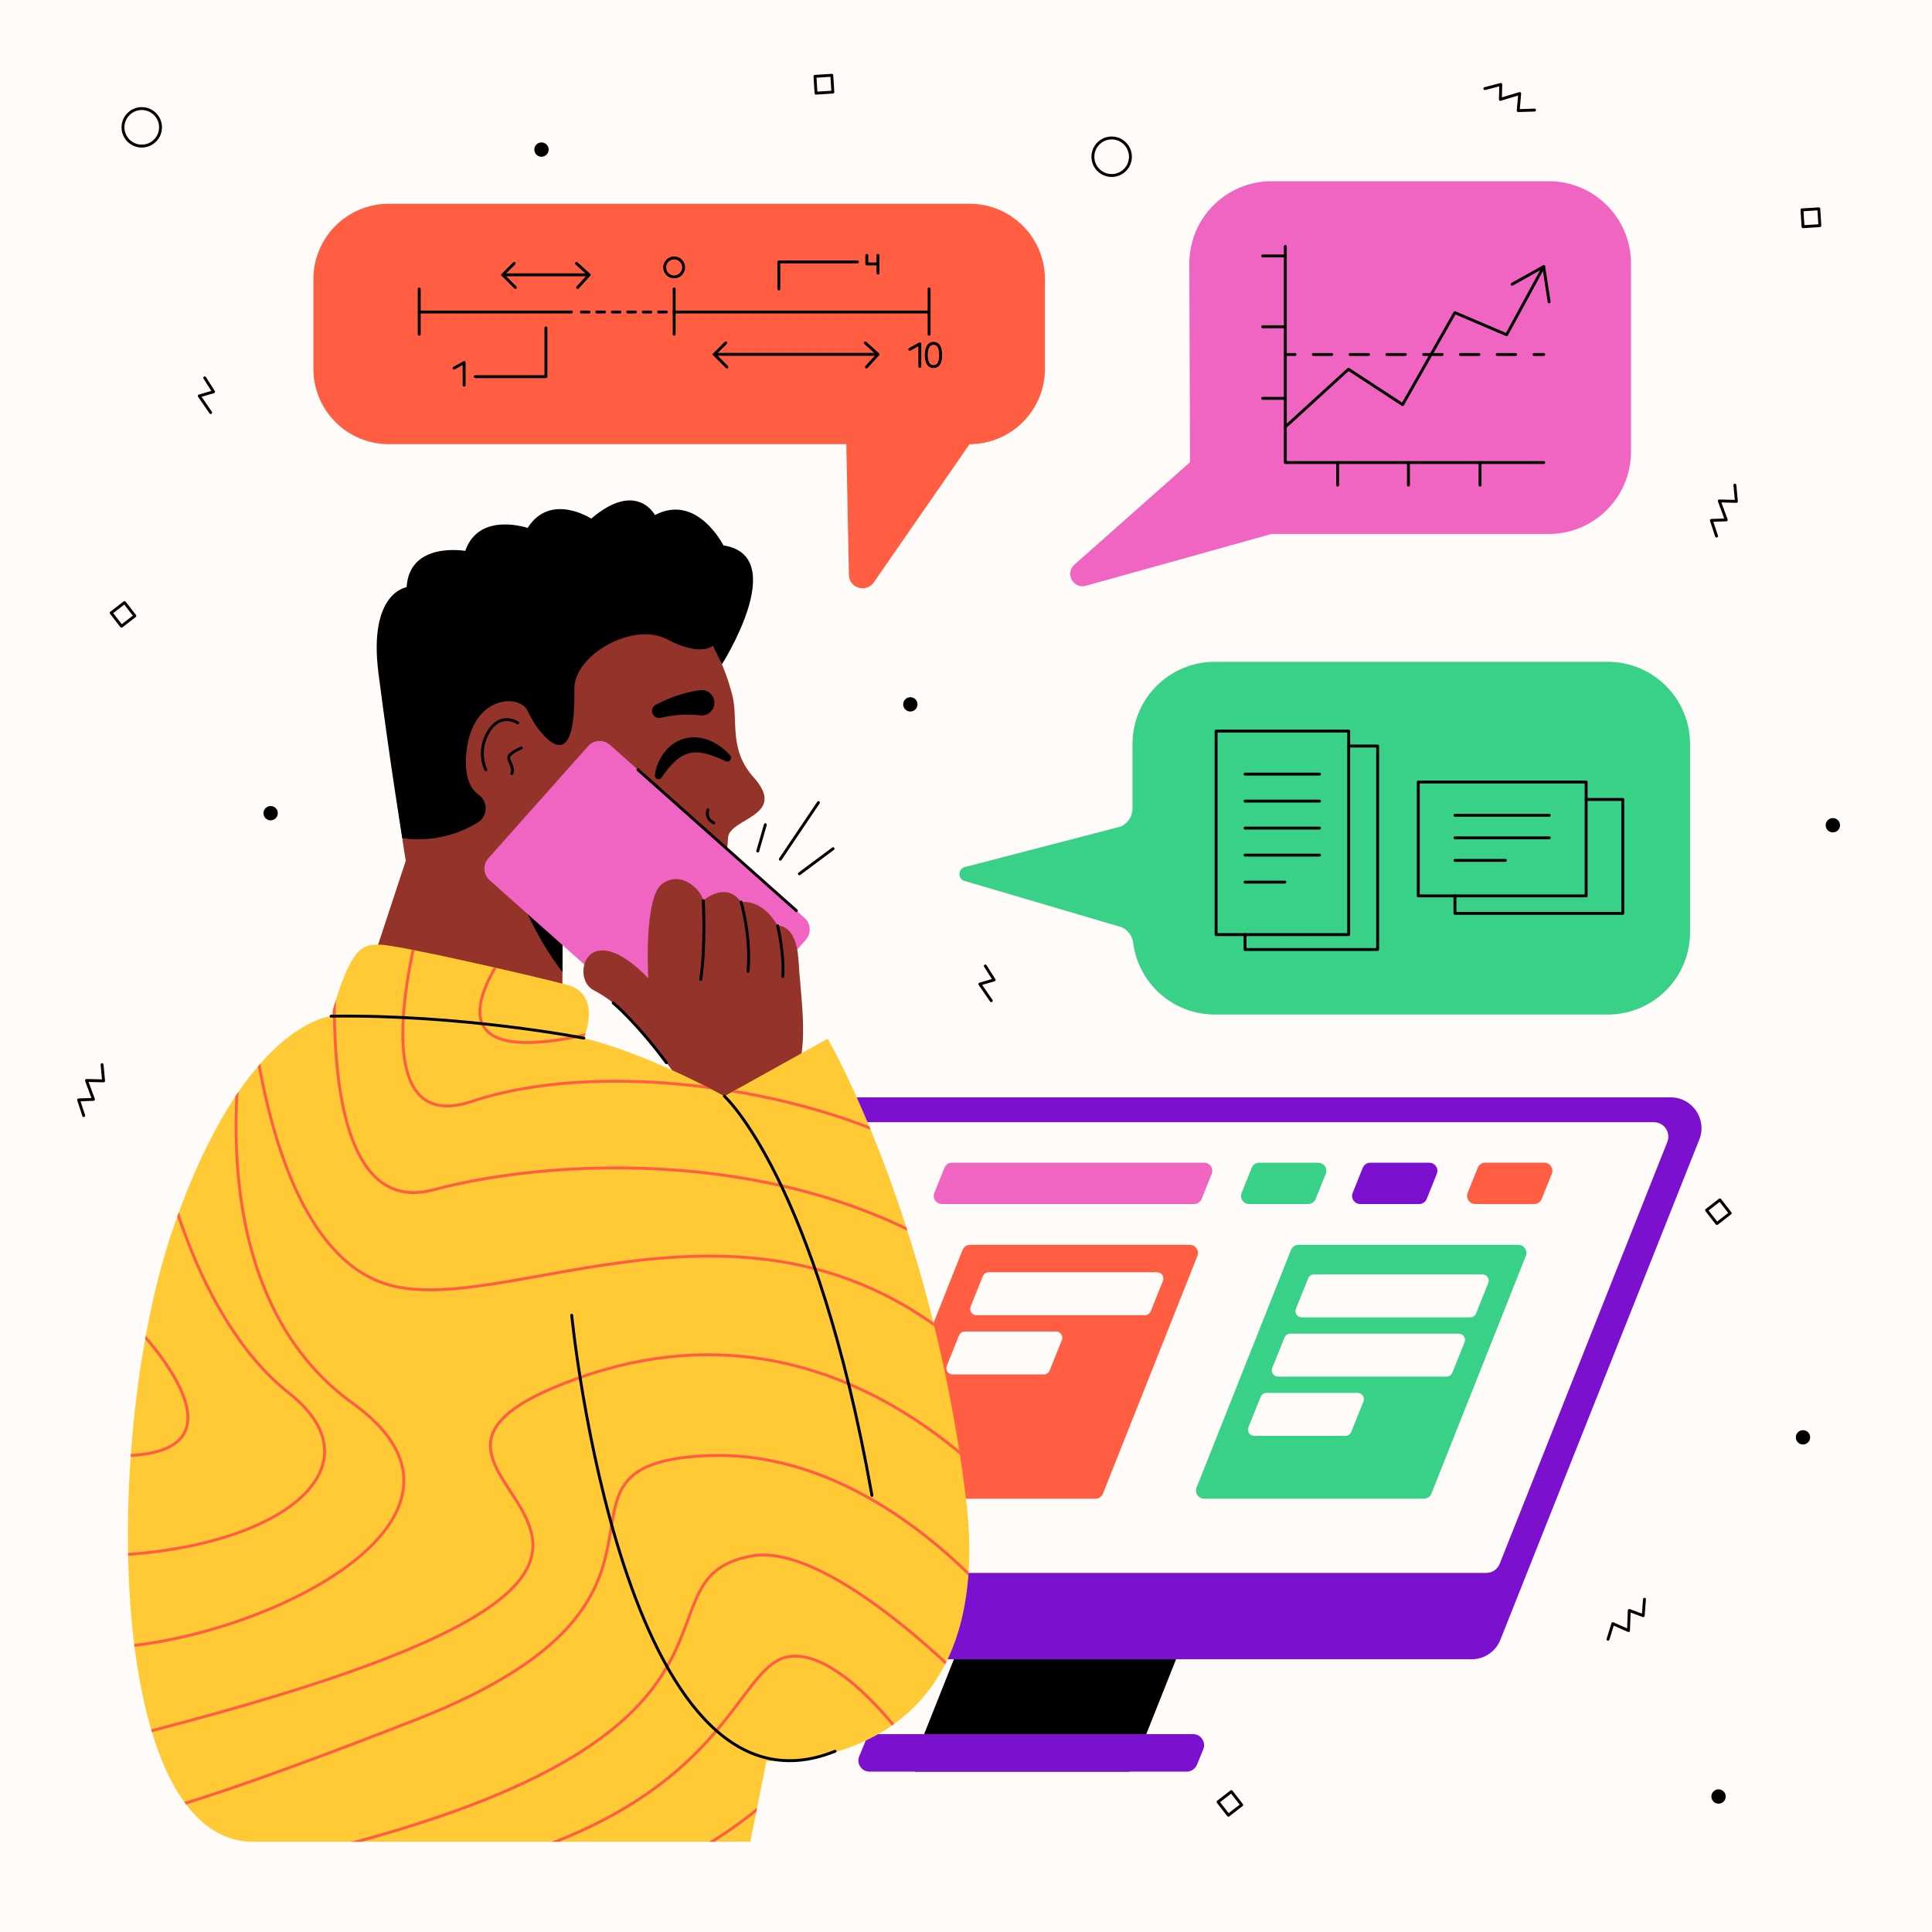 <?xml version="1.0" encoding="utf-8"?>
<!-- Generator: Adobe Illustrator 27.5.0, SVG Export Plug-In . SVG Version: 6.00 Build 0)  -->
<svg version="1.1" xmlns="http://www.w3.org/2000/svg" xmlns:xlink="http://www.w3.org/1999/xlink" x="0px" y="0px"
	 viewBox="0 0 500 500" style="enable-background:new 0 0 500 500;" xml:space="preserve">
<g id="BACKGROUND">
	<rect style="fill:#FFFBF8;" width="500" height="500"/>
</g>
<g id="OBJECTS">
	<g>
		
			<polyline style="fill:none;stroke:#000000;stroke-width:0.75;stroke-linecap:round;stroke-linejoin:round;stroke-miterlimit:10;" points="
			444.241,138.731 442.905,134.681 446.761,134.541 444.949,129.648 449.378,129.754 448.987,125.551 		"/>
		
			<polyline style="fill:none;stroke:#000000;stroke-width:0.75;stroke-linecap:round;stroke-linejoin:round;stroke-miterlimit:10;" points="
			21.671,288.707 20.336,284.658 24.191,284.518 22.38,279.625 26.808,279.73 26.417,275.528 		"/>
		
			<polyline style="fill:none;stroke:#000000;stroke-width:0.75;stroke-linecap:round;stroke-linejoin:round;stroke-miterlimit:10;" points="
			384.276,22.932 388.401,21.852 388.3,25.709 393.297,24.207 392.914,28.62 397.133,28.494 		"/>
		
			<polyline style="fill:none;stroke:#000000;stroke-width:0.75;stroke-linecap:round;stroke-linejoin:round;stroke-miterlimit:10;" points="
			425.588,413.878 425.269,418.13 421.655,416.782 421.452,421.996 417.402,420.2 416.152,424.231 		"/>
		
			<polyline style="fill:none;stroke:#000000;stroke-width:0.75;stroke-linecap:round;stroke-linejoin:round;stroke-miterlimit:10;" points="
			52.983,97.792 55.27,101.39 51.567,102.472 54.523,106.771 		"/>
		
			<polyline style="fill:none;stroke:#000000;stroke-width:0.75;stroke-linecap:round;stroke-linejoin:round;stroke-miterlimit:10;" points="
			254.999,250 257.286,253.598 253.583,254.68 256.539,258.979 		"/>
		
			<rect x="442.576" y="311.47" transform="matrix(0.79 -0.613 0.613 0.79 -98.908 338.437)" style="fill:none;stroke:#000000;stroke-width:0.75;stroke-linecap:round;stroke-linejoin:round;stroke-miterlimit:10;" width="4.362" height="4.362"/>
		
			<rect x="316.126" y="464.605" transform="matrix(0.79 -0.613 0.613 0.79 -219.312 293.08)" style="fill:none;stroke:#000000;stroke-width:0.75;stroke-linecap:round;stroke-linejoin:round;stroke-miterlimit:10;" width="4.362" height="4.362"/>
		
			<rect x="29.648" y="156.844" transform="matrix(0.79 -0.613 0.613 0.79 -90.793 52.884)" style="fill:none;stroke:#000000;stroke-width:0.75;stroke-linecap:round;stroke-linejoin:round;stroke-miterlimit:10;" width="4.362" height="4.362"/>
		
			<rect x="211.049" y="19.671" transform="matrix(0.998 -0.063 0.063 0.998 -0.951 13.422)" style="fill:none;stroke:#000000;stroke-width:0.75;stroke-linecap:round;stroke-linejoin:round;stroke-miterlimit:10;" width="4.362" height="4.362"/>
		
			<rect x="466.482" y="54.296" transform="matrix(0.998 -0.063 0.063 0.998 -2.62 29.518)" style="fill:none;stroke:#000000;stroke-width:0.75;stroke-linecap:round;stroke-linejoin:round;stroke-miterlimit:10;" width="4.362" height="4.362"/>
		
			<circle style="fill:none;stroke:#000000;stroke-width:0.75;stroke-linecap:round;stroke-linejoin:round;stroke-miterlimit:10;" cx="36.686" cy="32.952" r="4.856"/>
		
			<circle style="fill:none;stroke:#000000;stroke-width:0.75;stroke-linecap:round;stroke-linejoin:round;stroke-miterlimit:10;" cx="287.697" cy="40.564" r="4.856"/>
		<path d="M68.187,210.453c0-1.023,0.829-1.852,1.852-1.852c1.023,0,1.852,0.829,1.852,1.852s-0.829,1.852-1.852,1.852
			C69.016,212.304,68.187,211.475,68.187,210.453z"/>
		<path d="M138.285,38.712c0-1.023,0.829-1.852,1.852-1.852c1.023,0,1.851,0.829,1.851,1.852c0,1.023-0.829,1.852-1.851,1.852
			C139.114,40.564,138.285,39.735,138.285,38.712z"/>
		<path d="M464.757,371.979c0-1.023,0.829-1.852,1.852-1.852c1.022,0,1.851,0.829,1.851,1.852c0,1.022-0.829,1.852-1.851,1.852
			C465.586,373.831,464.757,373.002,464.757,371.979z"/>
		<path d="M442.905,464.934c0-1.023,0.829-1.852,1.852-1.852s1.852,0.829,1.852,1.852c0,1.023-0.829,1.852-1.852,1.852
			S442.905,465.957,442.905,464.934z"/>
		<path d="M472.487,213.568c0-1.023,0.829-1.851,1.852-1.851c1.023,0,1.852,0.829,1.852,1.851c0,1.023-0.829,1.852-1.852,1.852
			C473.316,215.42,472.487,214.591,472.487,213.568z"/>
		<path d="M233.743,182.291c0-1.023,0.829-1.852,1.852-1.852c1.023,0,1.852,0.829,1.852,1.852s-0.829,1.852-1.852,1.852
			C234.572,184.142,233.743,183.313,233.743,182.291z"/>
	</g>
	<g>
		<defs>
			<rect id="SVGID_1_" width="500" height="500"/>
		</defs>
		<clipPath id="SVGID_00000078034468580560182820000015336491541401342099_">
			<use xlink:href="#SVGID_1_"  style="overflow:visible;"/>
		</clipPath>
		<g style="clip-path:url(#SVGID_00000078034468580560182820000015336491541401342099_);">
			<path style="fill:#39D188;" d="M290.343,239.984c1.599,0.749,2.695,2.267,2.919,4.018c1.341,10.469,10.285,18.561,21.119,18.561
				l0,0h101.71c11.76,0,21.293-9.533,21.293-21.293v-48.702c0-11.76-9.533-21.293-21.293-21.293h-101.71
				c-11.76,0-21.293,9.533-21.293,21.293v16.659c0,1.995-1.152,3.81-2.956,4.661l-40.74,10.588
				c-1.456,0.686-1.454,2.759,0.004,3.442L290.343,239.984z"/>
			<g>
				
					<rect x="314.722" y="189.206" style="fill:none;stroke:#000000;stroke-width:0.75;stroke-linecap:round;stroke-linejoin:round;stroke-miterlimit:10;" width="34.318" height="52.666"/>
				
					<polyline style="fill:none;stroke:#000000;stroke-width:0.75;stroke-linecap:round;stroke-linejoin:round;stroke-miterlimit:10;" points="
					349.04,193.072 356.533,193.072 356.533,245.738 322.215,245.738 322.215,241.872 				"/>
				
					<line style="fill:none;stroke:#000000;stroke-width:0.75;stroke-linecap:round;stroke-linejoin:round;stroke-miterlimit:10;" x1="322.215" y1="200.34" x2="341.491" y2="200.34"/>
				
					<line style="fill:none;stroke:#000000;stroke-width:0.75;stroke-linecap:round;stroke-linejoin:round;stroke-miterlimit:10;" x1="322.215" y1="207.328" x2="341.491" y2="207.328"/>
				
					<line style="fill:none;stroke:#000000;stroke-width:0.75;stroke-linecap:round;stroke-linejoin:round;stroke-miterlimit:10;" x1="322.215" y1="214.315" x2="341.491" y2="214.315"/>
				
					<line style="fill:none;stroke:#000000;stroke-width:0.75;stroke-linecap:round;stroke-linejoin:round;stroke-miterlimit:10;" x1="322.215" y1="221.302" x2="341.491" y2="221.302"/>
				
					<line style="fill:none;stroke:#000000;stroke-width:0.75;stroke-linecap:round;stroke-linejoin:round;stroke-miterlimit:10;" x1="322.215" y1="228.289" x2="332.514" y2="228.289"/>
			</g>
			<g>
				
					<rect x="367.051" y="202.384" style="fill:none;stroke:#000000;stroke-width:0.75;stroke-linecap:round;stroke-linejoin:round;stroke-miterlimit:10;" width="43.445" height="29.469"/>
				
					<polyline style="fill:none;stroke:#000000;stroke-width:0.75;stroke-linecap:round;stroke-linejoin:round;stroke-miterlimit:10;" points="
					410.496,206.9 419.983,206.9 419.983,236.37 376.537,236.37 376.537,231.854 				"/>
				
					<line style="fill:none;stroke:#000000;stroke-width:0.75;stroke-linecap:round;stroke-linejoin:round;stroke-miterlimit:10;" x1="376.537" y1="211.003" x2="400.94" y2="211.003"/>
				
					<line style="fill:none;stroke:#000000;stroke-width:0.75;stroke-linecap:round;stroke-linejoin:round;stroke-miterlimit:10;" x1="376.537" y1="216.835" x2="400.94" y2="216.835"/>
				
					<line style="fill:none;stroke:#000000;stroke-width:0.75;stroke-linecap:round;stroke-linejoin:round;stroke-miterlimit:10;" x1="376.537" y1="222.667" x2="389.575" y2="222.667"/>
			</g>
		</g>
		<g style="clip-path:url(#SVGID_00000078034468580560182820000015336491541401342099_);">
			<path style="fill:#EF65C1;" d="M329.094,138.189L329.094,138.189h71.71c11.76,0,21.293-9.533,21.293-21.293V68.194
				c0-11.76-9.533-21.293-21.293-21.293h-71.71c-11.76,0-21.293,9.533-21.293,21.293l0.174,51.434l-29.918,26.513
				c-2.53,2.242-0.287,6.362,2.969,5.454L329.094,138.189z"/>
			<g>
				
					<polyline style="fill:none;stroke:#000000;stroke-width:0.75;stroke-linecap:round;stroke-linejoin:round;stroke-miterlimit:10;" points="
					332.64,63.779 332.64,119.707 399.51,119.707 				"/>
				
					<polyline style="fill:none;stroke:#000000;stroke-width:0.75;stroke-linecap:round;stroke-linejoin:round;stroke-miterlimit:10;" points="
					332.64,110.487 348.986,95.56 362.996,104.715 376.522,80.91 389.913,86.633 399.51,68.997 				"/>
				
					<polyline style="fill:none;stroke:#000000;stroke-width:0.75;stroke-linecap:round;stroke-linejoin:round;stroke-miterlimit:10;" points="
					391.327,73.567 399.51,68.997 400.915,78.117 				"/>
				
					<line style="fill:none;stroke:#000000;stroke-width:0.75;stroke-linecap:round;stroke-linejoin:round;stroke-miterlimit:10;" x1="346.181" y1="119.707" x2="346.181" y2="125.551"/>
				
					<line style="fill:none;stroke:#000000;stroke-width:0.75;stroke-linecap:round;stroke-linejoin:round;stroke-miterlimit:10;" x1="364.508" y1="119.707" x2="364.508" y2="125.551"/>
				
					<line style="fill:none;stroke:#000000;stroke-width:0.75;stroke-linecap:round;stroke-linejoin:round;stroke-miterlimit:10;" x1="383.033" y1="119.707" x2="383.033" y2="125.551"/>
				
					<line style="fill:none;stroke:#000000;stroke-width:0.75;stroke-linecap:round;stroke-linejoin:round;stroke-miterlimit:10;" x1="332.64" y1="66.239" x2="326.796" y2="66.239"/>
				
					<line style="fill:none;stroke:#000000;stroke-width:0.75;stroke-linecap:round;stroke-linejoin:round;stroke-miterlimit:10;" x1="332.64" y1="84.567" x2="326.796" y2="84.567"/>
				
					<line style="fill:none;stroke:#000000;stroke-width:0.75;stroke-linecap:round;stroke-linejoin:round;stroke-miterlimit:10;" x1="332.64" y1="103.091" x2="326.796" y2="103.091"/>
				<g>
					<g>
						
							<line style="fill:none;stroke:#000000;stroke-width:0.75;stroke-linecap:round;stroke-linejoin:round;" x1="332.64" y1="91.743" x2="335.14" y2="91.743"/>
						
							<line style="fill:none;stroke:#000000;stroke-width:0.75;stroke-linecap:round;stroke-linejoin:round;stroke-dasharray:4.759,4.759;" x1="339.899" y1="91.743" x2="394.631" y2="91.743"/>
						
							<line style="fill:none;stroke:#000000;stroke-width:0.75;stroke-linecap:round;stroke-linejoin:round;" x1="397.01" y1="91.743" x2="399.51" y2="91.743"/>
					</g>
				</g>
			</g>
		</g>
		<g style="clip-path:url(#SVGID_00000078034468580560182820000015336491541401342099_);">
			<path style="fill:#FF5E43;" d="M250.918,114.951c10.775,0,19.51-8.735,19.51-19.51V72.243c0-10.775-8.735-19.51-19.51-19.51
				h-150.3c-10.775,0-19.51,8.735-19.51,19.51v23.198c0,10.775,8.735,19.51,19.51,19.51h118.407l0.673,33.826
				c0.068,3.428,4.488,4.762,6.44,1.943L250.918,114.951z"/>
			<g>
				
					<line style="fill:none;stroke:#000000;stroke-width:0.75;stroke-linecap:round;stroke-linejoin:round;stroke-miterlimit:10;" x1="174.471" y1="80.742" x2="240.446" y2="80.742"/>
				
					<line style="fill:none;stroke:#000000;stroke-width:0.75;stroke-linecap:round;stroke-linejoin:round;stroke-miterlimit:10;" x1="108.497" y1="80.742" x2="147.884" y2="80.742"/>
				
					<line style="fill:none;stroke:#000000;stroke-width:0.75;stroke-linecap:round;stroke-linejoin:round;stroke-miterlimit:10;" x1="240.446" y1="74.777" x2="240.446" y2="86.495"/>
				
					<line style="fill:none;stroke:#000000;stroke-width:0.75;stroke-linecap:round;stroke-linejoin:round;stroke-miterlimit:10;" x1="174.471" y1="74.777" x2="174.471" y2="86.495"/>
				
					<line style="fill:none;stroke:#000000;stroke-width:0.75;stroke-linecap:round;stroke-linejoin:round;stroke-miterlimit:10;" x1="108.497" y1="74.777" x2="108.497" y2="86.495"/>
				
					<polyline style="fill:none;stroke:#000000;stroke-width:0.75;stroke-linecap:round;stroke-linejoin:round;stroke-miterlimit:10;" points="
					141.285,84.845 141.285,97.479 123.009,97.479 				"/>
				
					<polyline style="fill:none;stroke:#000000;stroke-width:0.75;stroke-linecap:round;stroke-linejoin:round;stroke-miterlimit:10;" points="
					117.515,95.258 120.114,93.828 120.114,99.676 				"/>
				
					<polyline style="fill:none;stroke:#000000;stroke-width:0.75;stroke-linecap:round;stroke-linejoin:round;stroke-miterlimit:10;" points="
					235.448,90.41 238.047,88.98 238.047,94.828 				"/>
				
					<path style="fill:none;stroke:#000000;stroke-width:0.75;stroke-linecap:round;stroke-linejoin:round;stroke-miterlimit:10;" d="
					M176.927,69.204c0,1.356-1.099,2.455-2.455,2.455c-1.356,0-2.456-1.099-2.456-2.455c0-1.356,1.099-2.456,2.456-2.456
					C175.827,66.748,176.927,67.848,176.927,69.204z"/>
				
					<path style="fill:none;stroke:#000000;stroke-width:0.75;stroke-linecap:round;stroke-linejoin:round;stroke-miterlimit:10;" d="
					M243.435,91.862c0,1.659-0.405,3.005-1.858,3.005c-1.366,0-1.858-1.345-1.858-3.005c0-1.659,0.538-3.005,1.858-3.005
					C242.999,88.857,243.435,90.202,243.435,91.862z"/>
				
					<polyline style="fill:none;stroke:#000000;stroke-width:0.75;stroke-linecap:round;stroke-linejoin:round;stroke-miterlimit:10;" points="
					201.563,74.777 201.563,67.78 221.912,67.78 				"/>
				
					<polyline style="fill:none;stroke:#000000;stroke-width:0.75;stroke-linecap:round;stroke-linejoin:round;stroke-miterlimit:10;" points="
					224.334,66.077 224.334,68.303 227.214,68.303 				"/>
				
					<line style="fill:none;stroke:#000000;stroke-width:0.75;stroke-linecap:round;stroke-linejoin:round;stroke-miterlimit:10;" x1="227.214" y1="66.077" x2="227.214" y2="70.685"/>
				<g>
					
						<polyline style="fill:none;stroke:#000000;stroke-width:0.75;stroke-linecap:round;stroke-linejoin:round;stroke-miterlimit:10;" points="
						223.947,88.746 227.214,91.711 224.249,94.978 					"/>
					
						<polyline style="fill:none;stroke:#000000;stroke-width:0.75;stroke-linecap:round;stroke-linejoin:round;stroke-miterlimit:10;" points="
						188.116,94.978 184.85,91.711 187.815,88.746 					"/>
					
						<line style="fill:none;stroke:#000000;stroke-width:0.75;stroke-linecap:round;stroke-linejoin:round;stroke-miterlimit:10;" x1="184.85" y1="91.711" x2="227.214" y2="91.711"/>
				</g>
				<g>
					
						<polyline style="fill:none;stroke:#000000;stroke-width:0.75;stroke-linecap:round;stroke-linejoin:round;stroke-miterlimit:10;" points="
						149.201,68.162 152.468,71.127 149.503,74.394 					"/>
					
						<polyline style="fill:none;stroke:#000000;stroke-width:0.75;stroke-linecap:round;stroke-linejoin:round;stroke-miterlimit:10;" points="
						133.37,74.394 130.103,71.127 133.068,68.162 					"/>
					
						<line style="fill:none;stroke:#000000;stroke-width:0.75;stroke-linecap:round;stroke-linejoin:round;stroke-miterlimit:10;" x1="130.103" y1="71.127" x2="152.468" y2="71.127"/>
				</g>
				
					<line style="fill:none;stroke:#000000;stroke-width:0.75;stroke-linecap:round;stroke-linejoin:round;stroke-miterlimit:10;stroke-dasharray:2;" x1="150.46" y1="80.742" x2="172.887" y2="80.742"/>
			</g>
		</g>
		<g style="clip-path:url(#SVGID_00000078034468580560182820000015336491541401342099_);">
			<g>
				<path d="M291.998,458.494H237.05c-0.835,0-1.406-0.842-1.098-1.618l15.738-39.579c0.179-0.45,0.614-0.745,1.098-0.745h54.947
					c0.835,0,1.406,0.842,1.098,1.618l-15.738,39.579C292.916,458.199,292.482,458.494,291.998,458.494z"/>
				<path style="fill:#7B11CE;" d="M380.889,429.412H148.722c-5.632,0-9.488-5.683-7.407-10.916L192.8,289.023
					c1.206-3.034,4.142-5.026,7.407-5.026h232.167c5.632,0,9.488,5.683,7.407,10.916l-51.485,129.473
					C387.089,427.42,384.154,429.412,380.889,429.412z"/>
				<path style="fill:#FFFBF8;" d="M384.653,407.064H159.428c-2.638,0-4.443-2.661-3.469-5.112l43.376-109.167
					c0.565-1.421,1.94-2.354,3.469-2.354h225.225c2.638,0,4.443,2.661,3.469,5.112L388.122,404.71
					C387.557,406.131,386.182,407.064,384.653,407.064z"/>
				<path style="fill:#FF5E43;" d="M283.496,387.863h-56.872c-1.486,0-2.503-1.499-1.954-2.88l24.434-61.495
					c0.318-0.801,1.093-1.326,1.954-1.326h56.872c1.486,0,2.503,1.499,1.954,2.88l-24.434,61.495
					C285.132,387.338,284.358,387.863,283.496,387.863z"/>
				<path style="fill:#39D188;" d="M368.498,387.863h-56.872c-1.486,0-2.503-1.499-1.954-2.88l24.434-61.495
					c0.318-0.801,1.093-1.326,1.954-1.326h56.872c1.486,0,2.503,1.499,1.954,2.88l-24.434,61.495
					C370.134,387.338,369.36,387.863,368.498,387.863z"/>
				<path style="fill:#FFFBF8;" d="M380.498,340.929h-43.615c-1.14,0-1.92-1.15-1.499-2.208l3.169-7.884
					c0.244-0.614,0.838-1.017,1.499-1.017h43.615c1.14,0,1.92,1.15,1.499,2.208l-3.169,7.883
					C381.752,340.526,381.159,340.929,380.498,340.929z"/>
				<path style="fill:#FFFBF8;" d="M374.363,356.261h-43.615c-1.139,0-1.92-1.15-1.499-2.208l3.169-7.883
					c0.244-0.614,0.838-1.017,1.499-1.017h43.615c1.139,0,1.92,1.15,1.498,2.209l-3.169,7.883
					C375.618,355.858,375.024,356.261,374.363,356.261z"/>
				<path style="fill:#FFFBF8;" d="M348.202,371.594h-23.615c-1.139,0-1.919-1.15-1.499-2.208l3.169-7.883
					c0.244-0.614,0.838-1.017,1.499-1.017h23.615c1.139,0,1.919,1.15,1.498,2.208l-3.169,7.883
					C349.457,371.191,348.863,371.594,348.202,371.594z"/>
				<path style="fill:#FFFBF8;" d="M296.303,340.375h-43.615c-1.139,0-1.92-1.15-1.499-2.208l3.169-7.884
					c0.244-0.614,0.838-1.017,1.499-1.017h43.615c1.139,0,1.92,1.15,1.498,2.208l-3.169,7.883
					C297.558,339.972,296.964,340.375,296.303,340.375z"/>
				<path style="fill:#FFFBF8;" d="M270.142,355.707h-23.615c-1.14,0-1.92-1.15-1.499-2.208l3.169-7.884
					c0.244-0.614,0.838-1.017,1.499-1.017h23.615c1.139,0,1.919,1.15,1.498,2.208l-3.169,7.883
					C271.397,355.305,270.803,355.707,270.142,355.707z"/>
				<path style="fill:#EF65C1;" d="M309.032,311.603h-65.265c-1.486,0-2.503-1.499-1.954-2.88l2.612-6.492
					c0.318-0.8,1.093-1.326,1.954-1.326h65.265c1.486,0,2.503,1.499,1.954,2.88l-2.612,6.492
					C310.668,311.078,309.894,311.603,309.032,311.603z"/>
				<path style="fill:#39D188;" d="M338.545,311.603H323.28c-1.486,0-2.503-1.499-1.954-2.88l2.612-6.492
					c0.318-0.8,1.093-1.326,1.954-1.326h15.265c1.486,0,2.503,1.499,1.954,2.88l-2.612,6.492
					C340.18,311.078,339.406,311.603,338.545,311.603z"/>
				<path style="fill:#7B11CE;" d="M367.285,311.603H352.02c-1.486,0-2.503-1.499-1.954-2.88l2.612-6.492
					c0.318-0.8,1.093-1.326,1.954-1.326h15.265c1.486,0,2.503,1.499,1.954,2.88l-2.612,6.492
					C368.921,311.078,368.147,311.603,367.285,311.603z"/>
				<path style="fill:#FF5E43;" d="M397.043,311.603h-15.265c-1.486,0-2.503-1.499-1.954-2.88l2.612-6.492
					c0.318-0.8,1.093-1.326,1.954-1.326h15.265c1.486,0,2.503,1.499,1.954,2.88l-2.612,6.492
					C398.679,311.078,397.905,311.603,397.043,311.603z"/>
				<path style="fill:#7B11CE;" d="M307.113,458.494h-82.092c-2.044,0-3.433-2.075-2.655-3.964l1.635-3.971
					c0.443-1.076,1.491-1.778,2.655-1.778h82.092c2.044,0,3.433,2.075,2.655,3.965l-1.635,3.971
					C309.325,457.792,308.276,458.494,307.113,458.494z"/>
			</g>
			<g>
				<g>
					<path style="fill:#94332A;" d="M92.27,261.399l12.749-38.666c-8.462-47.208,11.702-75.491,30.83-74.254l21.794,0.601
						c0,0,24.11,0.616,31.861,30.782c1.676,6.521-1.067,13.924,5.505,21.271c9.077,10.146-6.314,10.514-6.601,15.711
						c-1.496,27.098-13.37,35.969-42.793,19.852l-0.154,43.821C145.461,280.517,104.965,284.605,92.27,261.399z"/>
					<path d="M181.059,185.124c-0.635-0.108-1.566-0.153-2.379-0.169c-0.842-0.015-1.696,0.002-2.549,0.059
						c-1.708,0.105-3.417,0.357-5.104,0.75l-0.047,0.011c-0.981,0.228-1.961-0.382-2.189-1.363
						c-0.191-0.821,0.207-1.642,0.917-2.021c1.722-0.92,3.531-1.703,5.403-2.329c0.935-0.319,1.887-0.594,2.857-0.836
						c1-0.24,1.89-0.45,3.083-0.592l0.169-0.02c1.804-0.215,3.441,1.074,3.656,2.877c0.215,1.804-1.074,3.442-2.878,3.657
						C181.683,185.185,181.358,185.174,181.059,185.124z"/>
					
						<path style="fill:none;stroke:#000000;stroke-width:0.75;stroke-linecap:round;stroke-linejoin:round;stroke-miterlimit:10;" d="
						M183.226,209.592c0,0-0.911,2.175,1.507,3.379"/>
					<g>
						<path d="M169.479,200.601c0.271-2.116,1.072-4.031,2.381-5.78c1.277-1.735,3.253-3.23,5.59-3.765
							c2.333-0.566,4.726-0.118,6.645,0.786c1.956,0.885,3.572,2.176,4.885,3.684c0.344,0.396,0.303,0.996-0.093,1.34
							c-0.285,0.248-0.676,0.296-1.001,0.156l-0.021-0.009c-1.724-0.748-3.362-1.483-4.975-1.895
							c-1.613-0.414-3.139-0.537-4.507-0.18c-1.372,0.333-2.644,1.124-3.845,2.236c-1.178,1.11-2.285,2.547-3.29,3.996l-0.061,0.088
							c-0.297,0.428-0.883,0.533-1.311,0.237C169.578,201.287,169.437,200.938,169.479,200.601z"/>
					</g>
					<path d="M145.615,236.697c0,0-5.901-2.594-11.86-6.998c0,0,3.713,11.351,11.808,21.887L145.615,236.697z"/>
					<path d="M97.952,174.279c2.987,23.251,6.15,42.608,6.15,42.608s9.687,2.061,19.588-4.052c2.619-1.617,2.666-5.387,0.164-7.181
						c-2.082-1.493-3.692-4.534-3.18-10.551c1.252-14.708,12.954-15.625,15.675-11.523l0.125,0.269
						c0.958,2.066,2.149,4.023,3.622,5.759c3.434,4.047,8.877,7.578,8.545-11.268c-0.155-8.809,15.197-17.535,23.948-12.904
						c8.751,4.631,11.886,1.722,11.886,1.722l2.361,4.763c0,0,17.841-28.039,0.391-30.773c0,0-6.834-13.588-17.733-7.858
						c0,0-4.765-9.099-16.476,0.928c0,0-10.575-6.899-16.472,2.413c0,0-12.566-4.327-16.147,5.939c0,0-14.452-2.537-15.168,9.4
						C105.232,151.971,95.253,153.266,97.952,174.279z"/>
					
						<path style="fill:none;stroke:#000000;stroke-width:0.75;stroke-linecap:round;stroke-linejoin:round;stroke-miterlimit:10;" d="
						M133.987,187.088c0,0-4.311-2.966-7.51,2.194c-3.198,5.16-0.745,9.939-0.745,9.939"/>
					
						<path style="fill:none;stroke:#000000;stroke-width:0.75;stroke-linecap:round;stroke-linejoin:round;stroke-miterlimit:10;" d="
						M134.92,193.569c0,0-1.888,0.738-2.978,1.805c-1.091,1.067,1.418,3.092,0.485,4.861"/>
					
						<path style="fill:none;stroke:#000000;stroke-width:0.75;stroke-linecap:round;stroke-linejoin:round;stroke-miterlimit:10;" d="
						M184.314,223.391c0,0-8.897-0.691-11.6-7.05"/>
				</g>
				<g>
					<path style="fill:#EF65C1;" d="M208.534,243.238l-25.793,29.002c-1.48,1.664-4.03,1.814-5.694,0.333l-50.324-44.757
						c-1.664-1.48-1.814-4.029-0.333-5.694l25.793-29.002c1.48-1.664,4.029-1.814,5.694-0.333l50.324,44.757
						C209.865,239.024,210.014,241.573,208.534,243.238z"/>
					<g>
						<path style="fill:#94332A;" d="M181.751,287.552c0,0-8.514-11.763-13.326-17.723c-4.811-5.96-8.882-10.495-14.852-13.603
							c-5.969-3.108-1.766-19.479,14.198-3.079c0,0-1.244-21.002,3.655-24.464c4.899-3.463,9.984,1.54,10.587,4.396
							c0,0,5.778-5.227,9.771,0.376c0,0,5.428-0.998,9.459,6.124c0,0,4.869-0.568,5.409,8.955c0.541,9.523,2.671,21.16-0.564,29.771
							C202.854,286.915,189.408,299.442,181.751,287.552z"/>
						
							<path style="fill:none;stroke:#000000;stroke-width:0.75;stroke-linecap:round;stroke-linejoin:round;stroke-miterlimit:10;" d="
							M182.014,233.079c0,0,0.61,12.212-0.666,20.399"/>
						
							<path style="fill:none;stroke:#000000;stroke-width:0.75;stroke-linecap:round;stroke-linejoin:round;stroke-miterlimit:10;" d="
							M191.785,233.455c0,0,2.641,8.655,1.808,17.923"/>
						
							<path style="fill:none;stroke:#000000;stroke-width:0.75;stroke-linecap:round;stroke-linejoin:round;stroke-miterlimit:10;" d="
							M201.243,239.579c0,0,1.702,6.718,1.354,13.124"/>
						
							<path style="fill:none;stroke:#000000;stroke-width:0.75;stroke-linecap:round;stroke-linejoin:round;stroke-miterlimit:10;" d="
							M158.693,259.558c0,0,5.885,4.846,13.782,15.473"/>
					</g>
					
						<line style="fill:none;stroke:#000000;stroke-width:0.75;stroke-linecap:round;stroke-linejoin:round;stroke-miterlimit:10;" x1="165.101" y1="199.212" x2="206.107" y2="235.682"/>
					
						<line style="fill:none;stroke:#000000;stroke-width:0.75;stroke-linecap:round;stroke-linejoin:round;stroke-miterlimit:10;" x1="196.102" y1="220.243" x2="198.066" y2="213.442"/>
					
						<line style="fill:none;stroke:#000000;stroke-width:0.75;stroke-linecap:round;stroke-linejoin:round;stroke-miterlimit:10;" x1="201.944" y1="222.359" x2="211.819" y2="207.699"/>
					
						<line style="fill:none;stroke:#000000;stroke-width:0.75;stroke-linecap:round;stroke-linejoin:round;stroke-miterlimit:10;" x1="206.882" y1="226.137" x2="215.598" y2="219.639"/>
				</g>
				<g>
					<path style="fill:#FFCA36;" d="M85.675,262.987c0,0-22.565,1.669-40.926,55.084S27.223,476.645,65.615,476.645
						c38.392,0,128.559,0,128.559,0l4.173-20.865c0,0,60.741,3.84,51.561-68.77c-9.181-72.61-35.703-118.181-35.703-118.181
						l-26.731,14.86c0,0-19.846-11.038-36.378-15.018c0,0,4.898-11.327-4.286-13.776c-9.184-2.449-44.085-10.409-48.371-10.409
						C94.152,244.487,90.975,244.138,85.675,262.987z"/>
					<g>
						<defs>
							<path id="SVGID_00000023270631926891042260000009314830775433726105_" d="M85.675,262.987c0,0-22.565,1.669-40.926,55.084
								S27.223,476.645,65.615,476.645c38.392,0,128.559,0,128.559,0l4.173-20.865c0,0,60.741,3.84,51.561-68.77
								c-9.181-72.61-35.703-118.181-35.703-118.181l-26.731,14.86c0,0-19.846-11.038-36.378-15.018c0,0,4.898-11.327-4.286-13.776
								c-9.184-2.449-44.085-10.409-48.371-10.409C94.152,244.487,90.975,244.138,85.675,262.987z"/>
						</defs>
						<clipPath id="SVGID_00000033346759653599495040000005609123479164589239_">
							<use xlink:href="#SVGID_00000023270631926891042260000009314830775433726105_"  style="overflow:visible;"/>
						</clipPath>
						<g style="clip-path:url(#SVGID_00000033346759653599495040000005609123479164589239_);">
							
								<path style="fill:none;stroke:#FF5E43;stroke-width:0.75;stroke-linecap:round;stroke-linejoin:round;stroke-miterlimit:10;" d="
								M63.888,262.275c0,0-15.745,69.903,27.412,100.903s-29.844,64.586-69.354,63.293"/>
							
								<path style="fill:none;stroke:#FF5E43;stroke-width:0.75;stroke-linecap:round;stroke-linejoin:round;stroke-miterlimit:10;" d="
								M41.829,298.746c0,0,8.078,42.188,33,61.82c24.922,19.632-3.647,42.122-52.883,42.122"/>
							
								<path style="fill:none;stroke:#FF5E43;stroke-width:0.75;stroke-linecap:round;stroke-linejoin:round;stroke-miterlimit:10;" d="
								M33.572,341.673c0,0,35.944,35.416-3.236,35.076"/>
							
								<path style="fill:none;stroke:#FF5E43;stroke-width:0.75;stroke-linecap:round;stroke-linejoin:round;stroke-miterlimit:10;" d="
								M64.005,250c0,0,2.832,72.391,36.241,82.413c33.409,10.023,106.835-39.797,165.429,33.446"/>
							
								<path style="fill:none;stroke:#FF5E43;stroke-width:0.75;stroke-linecap:round;stroke-linejoin:round;stroke-miterlimit:10;" d="
								M87.699,238.189c0,0-9.259,78.744,24.443,69.74c33.701-9.004,99.979-11.302,144.805,23.957"/>
							
								<path style="fill:none;stroke:#FF5E43;stroke-width:0.75;stroke-linecap:round;stroke-linejoin:round;stroke-miterlimit:10;" d="
								M110.29,232.634c0,0-19.628,62.959,11.851,52.404c31.479-10.555,83.876-4.709,117.859,13.708"/>
							
								<path style="fill:none;stroke:#FF5E43;stroke-width:0.75;stroke-linecap:round;stroke-linejoin:round;stroke-miterlimit:10;" d="
								M133.622,242.633c0,0-33.701,39.817,26.294,23.056"/>
							
								<path style="fill:none;stroke:#FF5E43;stroke-width:0.75;stroke-linecap:round;stroke-linejoin:round;stroke-miterlimit:10;" d="
								M272.499,402.064c0,0-47.014-72.612-123.085-45.326c-76.071,27.286,82.51,42.997-119.078,93.435"/>
							
								<path style="fill:none;stroke:#FF5E43;stroke-width:0.75;stroke-linecap:round;stroke-linejoin:round;stroke-miterlimit:10;" d="
								M265.675,424.412c0,0-34.898-50.114-83.236-47.661c-48.339,2.453,6.459,36.56-74.866,68.333
								c-81.325,31.773-80.199,25.571-80.199,25.571"/>
							
								<path style="fill:none;stroke:#FF5E43;stroke-width:0.75;stroke-linecap:round;stroke-linejoin:round;stroke-miterlimit:10;" d="
								M252.998,438.356c0,0-37.493-39.463-58.481-35.668c-33.639,6.082,13.973,49.124-125.759,79.658"/>
							
								<path style="fill:none;stroke:#FF5E43;stroke-width:0.75;stroke-linecap:round;stroke-linejoin:round;stroke-miterlimit:10;" d="
								M240,458.174c0,0-19.33-30.029-34.573-29.567c-15.243,0.462-14.338,36.085-79.006,53.739"/>
							
								<path style="fill:none;stroke:#FF5E43;stroke-width:0.75;stroke-linecap:round;stroke-linejoin:round;stroke-miterlimit:10;" d="
								M201.641,463.226c0,0-8.755,9.037-24.006,17.228"/>
						</g>
					</g>
					
						<path style="fill:none;stroke:#000000;stroke-width:0.75;stroke-linecap:round;stroke-linejoin:round;stroke-miterlimit:10;" d="
						M147.956,340.374c0,0,13.3,134.941,68.153,112.848"/>
					
						<path style="fill:none;stroke:#000000;stroke-width:0.75;stroke-linecap:round;stroke-linejoin:round;stroke-miterlimit:10;" d="
						M187.473,283.69c0,0,23.628,21.363,38.187,103.32"/>
					
						<path style="fill:none;stroke:#000000;stroke-width:0.75;stroke-linecap:round;stroke-linejoin:round;stroke-miterlimit:10;" d="
						M151.095,268.672c0,0-31.389-6.152-65.42-5.685"/>
				</g>
			</g>
		</g>
	</g>
</g>
</svg>
